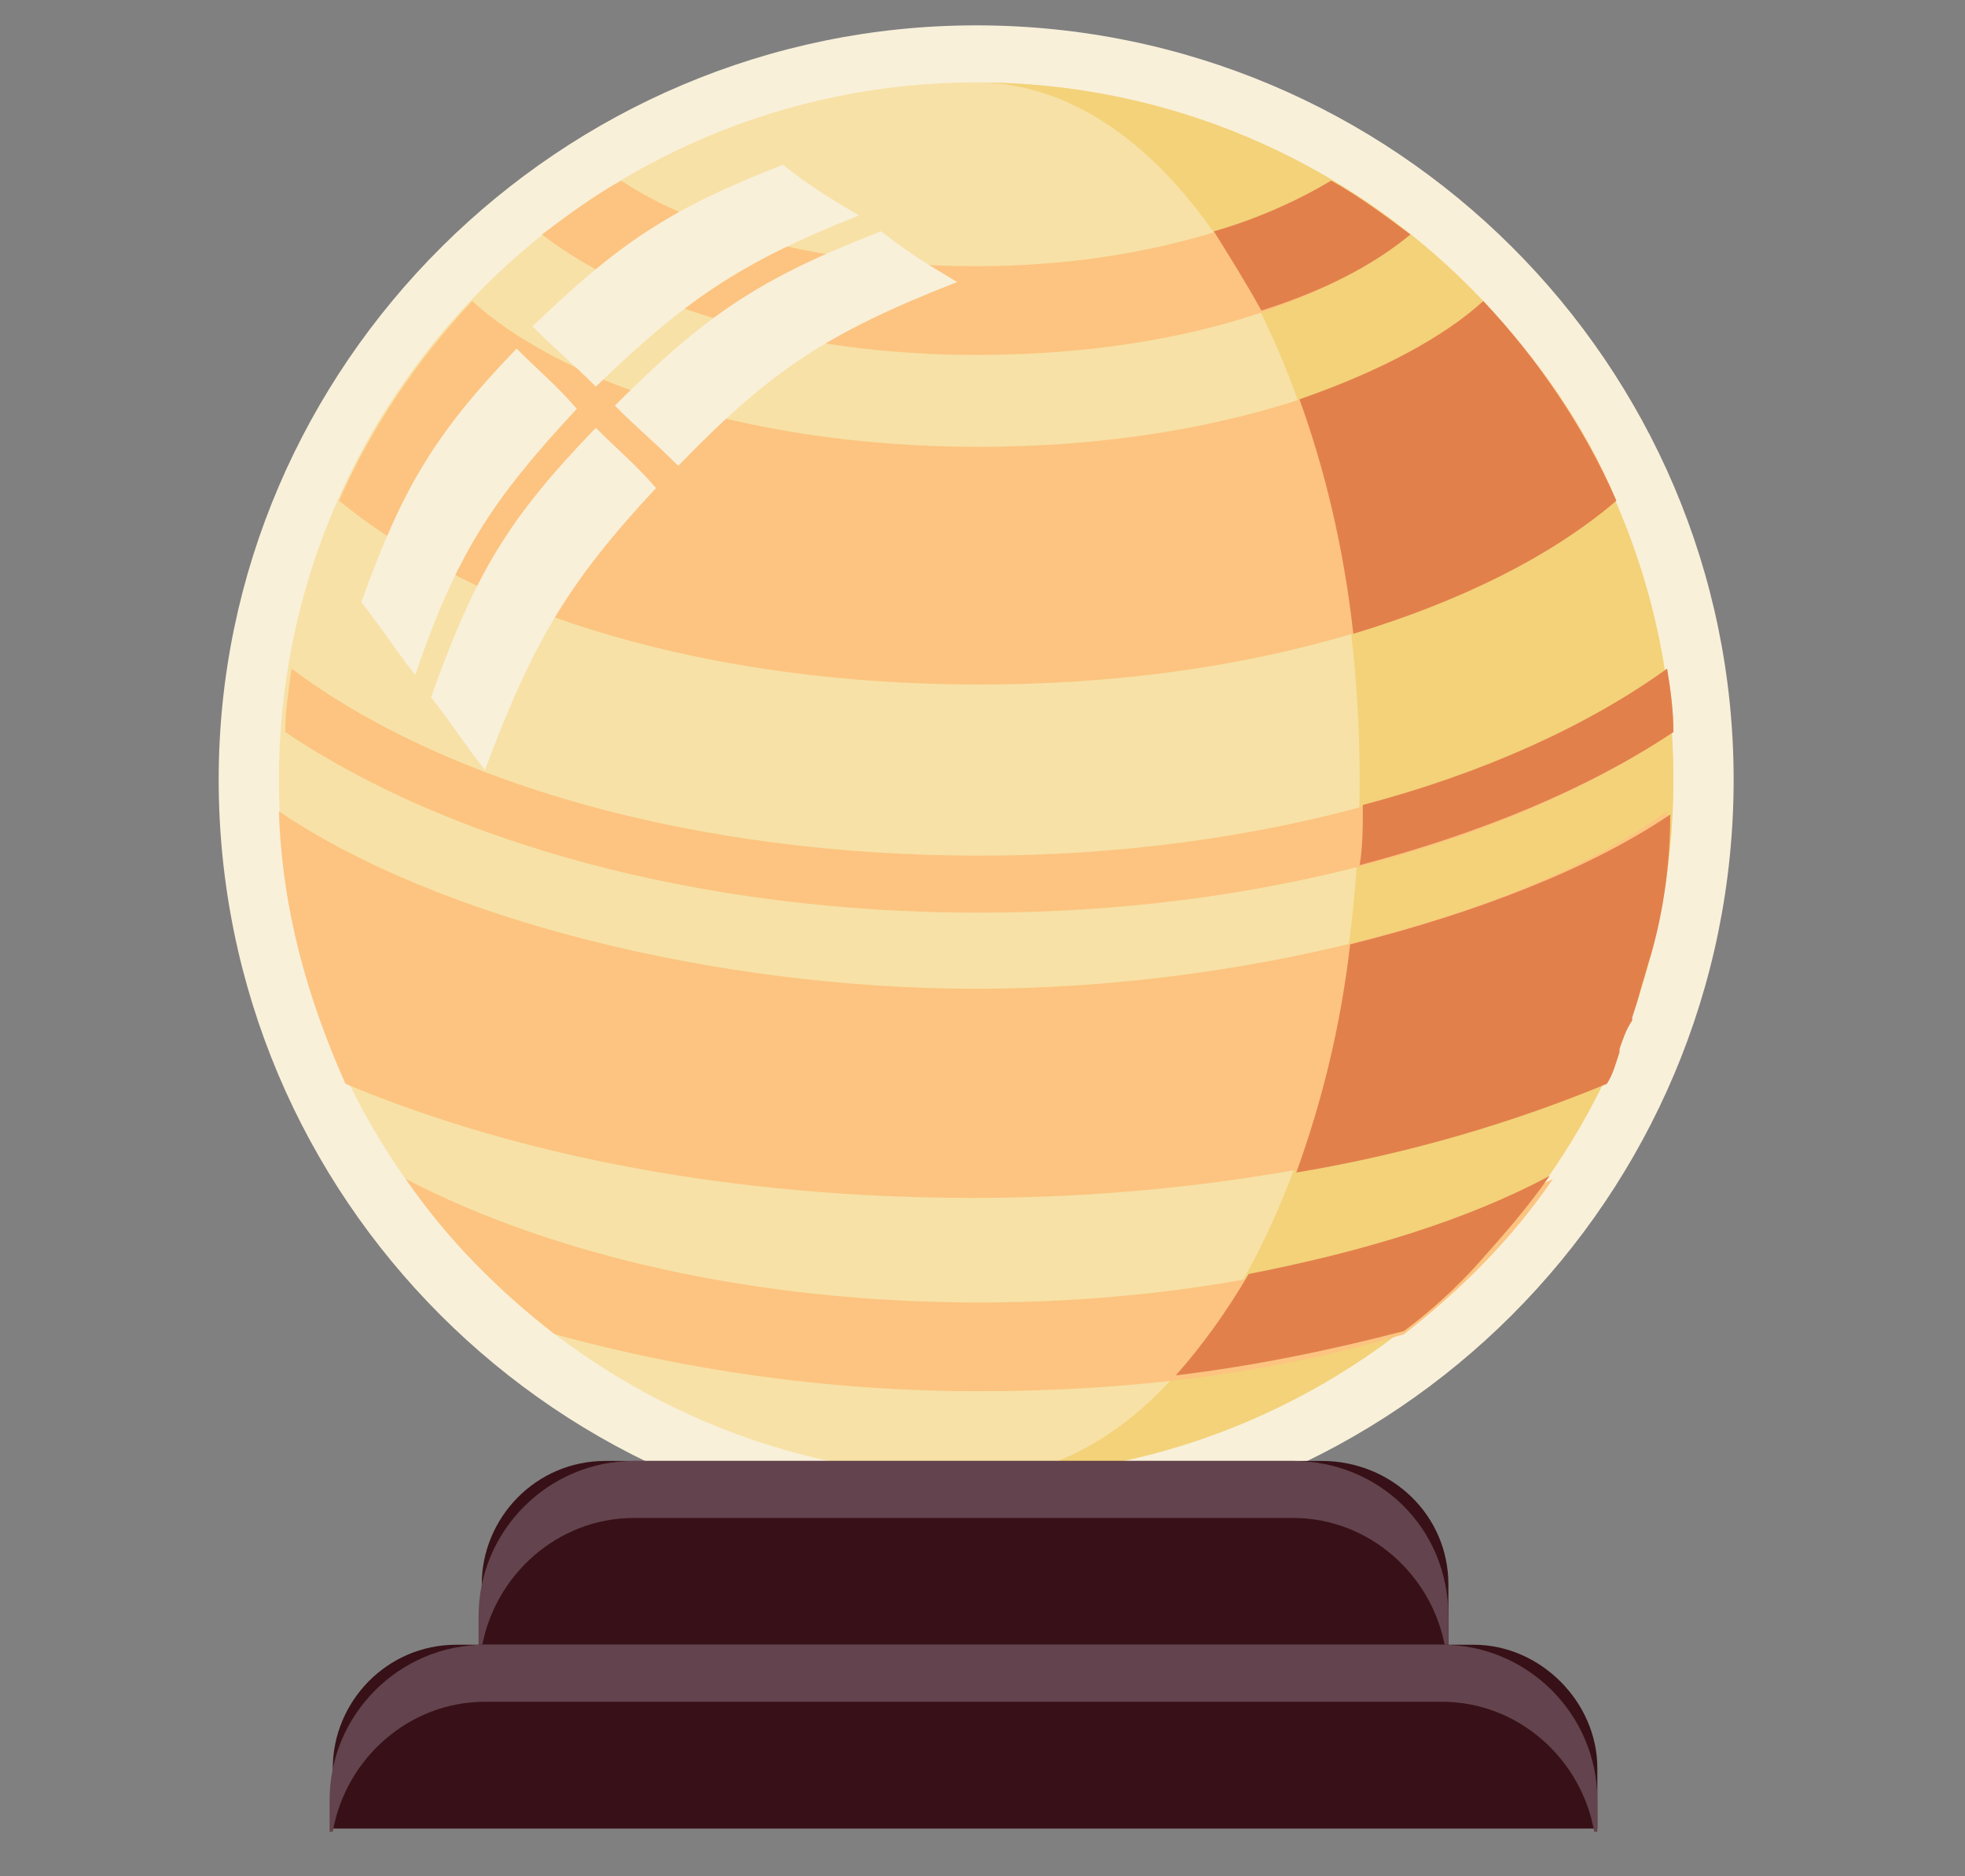 <?xml version="1.0" encoding="utf-8"?>
<!-- Generator: Adobe Illustrator 22.0.1, SVG Export Plug-In . SVG Version: 6.00 Build 0)  -->
<svg version="1.1" id="Layer_1" xmlns="http://www.w3.org/2000/svg" xmlns:xlink="http://www.w3.org/1999/xlink" x="0px" y="0px"
	 viewBox="0 0 62 59.2" style="enable-background:new 0 0 62 59.2;" xml:space="preserve">
<rect x="0" y="0" width="62" height="59.2" fill="#808080" stroke="none"/>
<style type="text/css">
	.st0{fill:#F9F0DA;}
	.st1{fill:#F7E1A6;}
	.st2{fill:#F3D279;}
	.st3{fill:#FCC480;}
	.st4{fill:#E2804C;}
	.st5{fill:#371117;}
	.st6{fill:#63434D;}
</style>
<g>
	<path class="st0" d="M30.8,0.8C17.7,0.8,6.9,11.5,6.9,24.6c0,13.2,10.7,23.9,23.9,23.9s23.9-10.7,23.9-23.9
		C54.7,11.5,44,0.8,30.8,0.8z"/>
	<path class="st1" d="M30.8,2.6c-12.1,0-22,9.9-22,22s9.9,22,22,22c12.1,0,22-9.9,22-22S43,2.6,30.8,2.6z"/>
	<g>
		<path class="st2" d="M30.8,2.6c6.7,0,12.1,9.9,12.1,22s-5.4,22-12.1,22c12.1,0,22-9.9,22-22S43,2.6,30.8,2.6z"/>
	</g>
	<path class="st3" d="M44.5,7.4c-0.8-0.6-1.6-1.2-2.5-1.7c-2.4,1.5-6.4,2.7-11.2,2.7c-4.8,0-8.8-1.1-11.2-2.7
		c-0.9,0.5-1.7,1.1-2.5,1.7c3,2.3,8,3.8,13.7,3.8C36.6,11.2,41.5,9.8,44.5,7.4z"/>
	<path class="st3" d="M12.8,37.2c1.3,1.9,2.9,3.5,4.7,4.9c4,1.1,8.5,1.8,13.4,1.8c4.9,0,9.4-0.6,13.4-1.8c1.8-1.4,3.4-3,4.7-4.9
		c-4.6,2.4-11,3.9-18.1,3.9S17.4,39.6,12.8,37.2z"/>
	<path class="st3" d="M30.8,31.2c-8.2,0-17-2.2-22-5.6c0.1,3.1,0.9,5.9,2.1,8.6c5.5,2.3,12.3,3.6,19.8,3.6c7.5,0,14.4-1.4,19.8-3.6
		c1.3-2.6,2-5.5,2.1-8.6C47.9,29,39,31.2,30.8,31.2z"/>
	<path class="st3" d="M52.8,23.1c0-0.7-0.1-1.4-0.2-2c-4.8,3.5-12.7,5.9-21.7,5.9c-9,0-16.9-2.3-21.7-5.9c-0.1,0.7-0.2,1.4-0.2,2
		c5.2,3.5,13.1,5.7,21.9,5.7C39.7,28.8,47.6,26.6,52.8,23.1z"/>
	<path class="st3" d="M51,15.8c-1-2.4-2.5-4.5-4.2-6.3c-2.4,2.3-8.2,4.6-15.9,4.6c-7.8,0-13.5-2.3-16-4.6c-1.7,1.8-3.2,4-4.2,6.3
		c4.4,3.6,11.7,5.8,20.2,5.8S46.6,19.4,51,15.8z"/>
	<g>
		<path class="st4" d="M44.5,7.4c-0.8-0.6-1.6-1.2-2.5-1.7c-1,0.6-2.3,1.2-3.7,1.6c0.5,0.8,1,1.6,1.5,2.5
			C41.7,9.2,43.3,8.4,44.5,7.4L44.5,7.4z"/>
		<path class="st4" d="M46.7,39.8C46.7,39.8,46.7,39.8,46.7,39.8c0.8-0.9,1.5-1.7,2.2-2.7c-2.6,1.4-5.9,2.4-9.5,3.1
			c-0.7,1.2-1.5,2.3-2.3,3.2c2.5-0.3,4.9-0.8,7.2-1.4c0,0,0,0,0,0C45.1,41.4,45.9,40.7,46.7,39.8z"/>
		<path class="st4" d="M42.6,29.8c-0.3,2.6-0.9,5-1.7,7.2c3.6-0.6,6.9-1.6,9.8-2.8c0.2-0.3,0.3-0.7,0.4-1c0,0,0-0.1,0-0.1
			c0.1-0.3,0.2-0.6,0.4-0.9c0,0,0-0.1,0-0.1c0.1-0.3,0.2-0.6,0.3-1c0,0,0,0,0,0c0.1-0.3,0.2-0.7,0.3-1c0,0,0,0,0,0
			c0.4-1.4,0.6-2.9,0.6-4.4C50.2,27.4,46.6,28.8,42.6,29.8z"/>
		<path class="st4" d="M52.8,23.1L52.8,23.1c0-0.7-0.1-1.4-0.2-2c-2.5,1.8-5.8,3.3-9.6,4.3c0,0.7,0,1.3-0.1,1.9
			C46.7,26.3,50.1,24.9,52.8,23.1z"/>
		<path class="st4" d="M46.8,9.5L46.8,9.5c-1.2,1.1-3.2,2.2-5.8,3.1c0.8,2.2,1.4,4.7,1.7,7.4c3.3-1,6.2-2.4,8.3-4.2
			C50,13.5,48.5,11.3,46.8,9.5z"/>
	</g>
	<g>
		<g>
			<path class="st0" d="M18.8,12.2c-0.8-0.8-1.2-1.1-2-1.9c2.7-2.6,4.3-3.7,7.9-5.1c0.9,0.7,1.4,1,2.4,1.6
				C23.3,8.3,21.6,9.5,18.8,12.2z"/>
			<path class="st0" d="M21.4,14.7c-0.8-0.8-1.2-1.1-2-1.9c2.8-2.8,4.5-4,8.4-5.5c0.9,0.7,1.4,1,2.4,1.6
				C26.1,10.5,24.3,11.7,21.4,14.7z"/>
			<path class="st0" d="M13.1,21.3c-0.7-0.9-1-1.4-1.7-2.3c1.3-3.6,2.3-5.3,4.9-8c0.8,0.8,1.2,1.1,1.9,1.9
				C15.5,15.8,14.4,17.5,13.1,21.3z"/>
			<path class="st0" d="M15.3,24.3c-0.7-0.9-1-1.4-1.7-2.3c1.4-3.9,2.4-5.6,5.2-8.5c0.8,0.8,1.2,1.1,1.9,1.9
				C17.9,18.4,16.8,20.3,15.3,24.3z"/>
		</g>
	</g>
	<g>
		<path class="st5" d="M41.7,46.1H19.1c-2.2,0-3.9,1.8-3.9,3.9v1.9h30.5V50C45.7,47.8,43.9,46.1,41.7,46.1z"/>
		<path class="st6" d="M40.8,46.1H20c-2.7,0-4.9,2.2-4.9,4.9v1h0.1c0.4-2.3,2.4-4.1,4.8-4.1h20.8c2.4,0,4.4,1.8,4.8,4.1h0.1v-1
			C45.7,48.2,43.5,46.1,40.8,46.1z"/>
		<path class="st5" d="M46.5,51.9H14.4c-2.2,0-3.9,1.8-3.9,3.9v1.9h39.9v-1.9C50.4,53.7,48.6,51.9,46.5,51.9z"/>
		<path class="st6" d="M45.5,51.9H15.3c-2.7,0-4.9,2.2-4.9,4.9v1h0.1c0.4-2.3,2.4-4.1,4.8-4.1h30.2c2.4,0,4.4,1.8,4.8,4.1h0.1v-1
			C50.4,54.1,48.2,51.9,45.5,51.9z"/>
	</g>
</g>
</svg>
